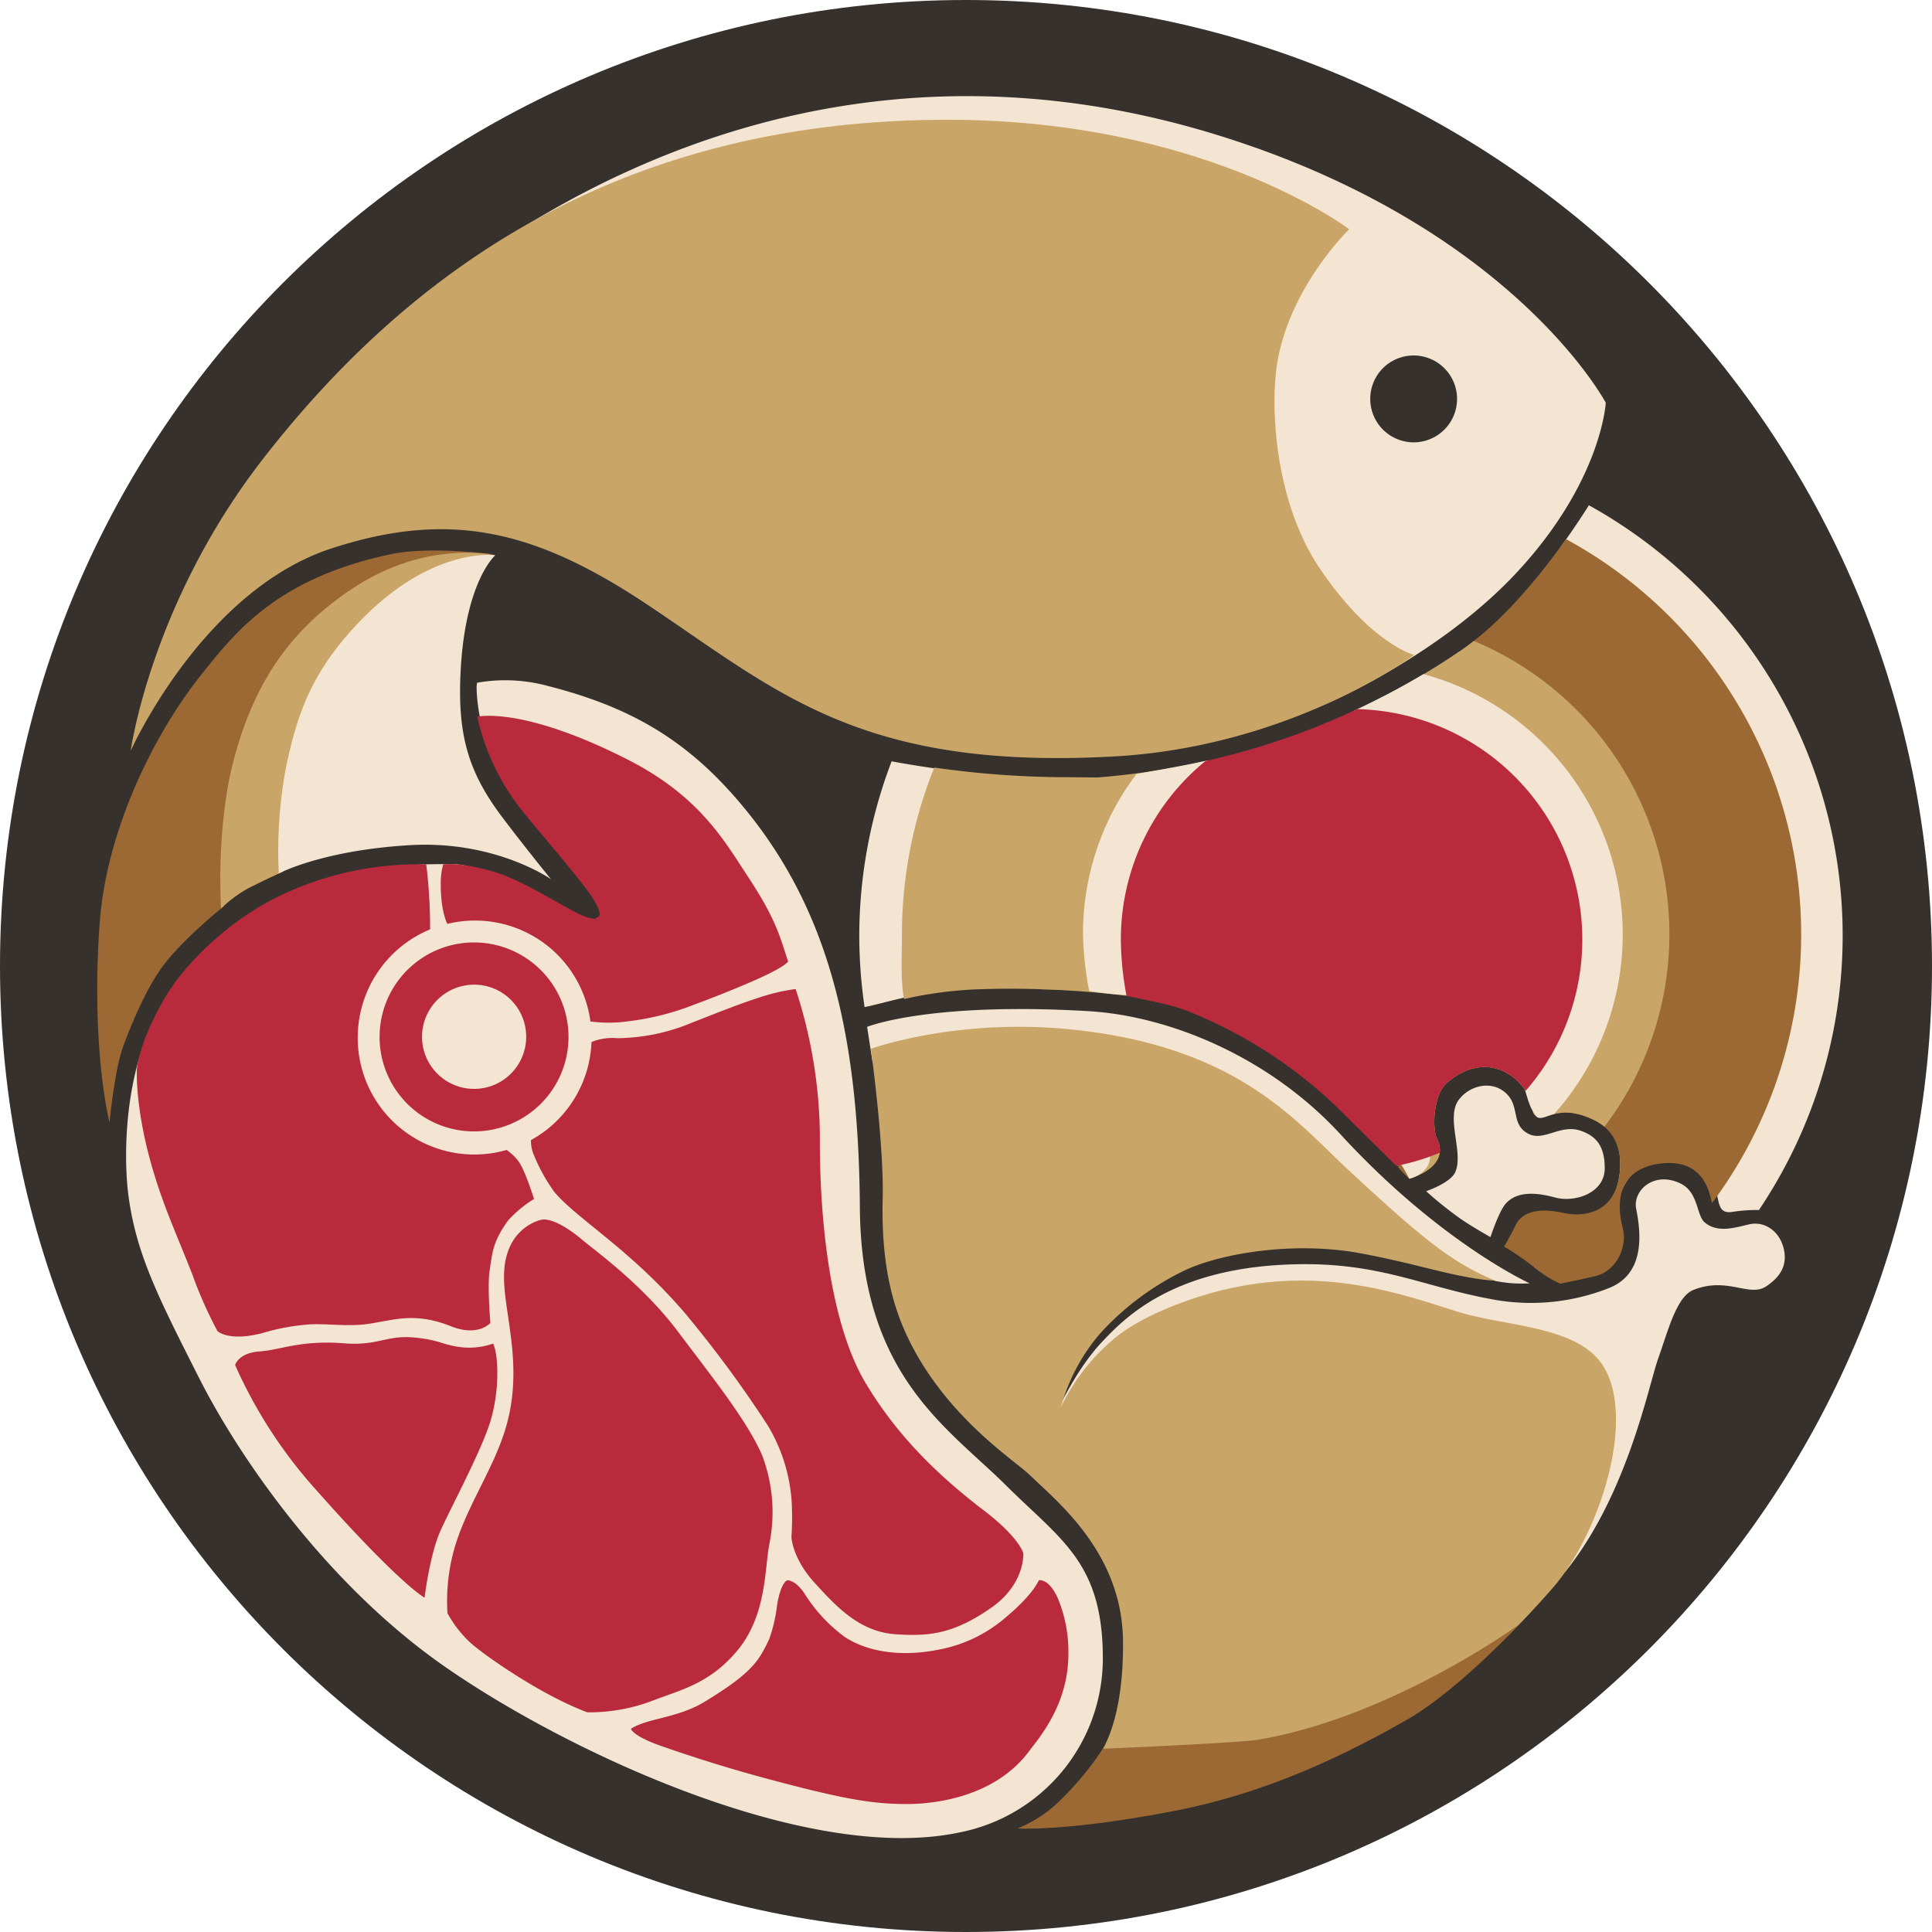 <svg width="50" height="50" fill="none" xmlns="http://www.w3.org/2000/svg"><g fill-rule="evenodd" clip-rule="evenodd"><path d="M50 25c0 13.807-11.193 25-25 25S0 38.807 0 25C0 11.195 11.193 0 25 0s25 11.193 25 25z" fill="#36312C"/><path d="M45.521 31.315a4.03 4.03 0 00-.715.053c-.303.029-.309-.176-.379-.489-.187-.829-.89-.957-1.365-.922-.77.056-1.357.921-1.213 1.819.084.526-.028.83-.565.957-.476.113-.905.192-.905.192s-.264.195-.601-.077a2.82 2.82 0 01-.558-.59s.13-.053.292-.392c.267-.553.753-.075.998-.027.485.096 1.277-.438 1.406-1.455.05-.397.015-1.228-.677-1.552-.927-.434-1.18.2-1.5.034-.163-.084.176-.6-.374-1.086-.473-.418-1.588-.443-2.211.093-.36.31-.385 1.34-.26 1.593.37.753-.57.746-.57.746s-.315-.528-1.471-1.67c-1.034-1.02-2.38-2.09-3.97-2.645-.708-.247-1.593-.344-2.648-.44-.817-.076-1.91.123-3.11.136-1.157.013-2.216.365-2.75.471a12.814 12.814 0 01-.137-1.854c.003-1.54.286-3.068.837-4.507.317.059.667.117 1.045.172.994.143 2.259.731 3.527.731 3.644 0 7.502-1.23 10.441-3.233 1.05-.715 1.726-2.413 2.378-3.324.282-.393.506-.737.654-.973a12.735 12.735 0 016.213 8.152 12.72 12.72 0 01-1.812 10.087zM32.487 3.82C17.67-1.44 7.954 10.576 7.954 10.576s14.579 2.7 15.995 3.503c1.417.804 10.32 4.155 10.32 4.155s2.964-1.231 5.013-3.449c2.173-2.351 2.275-4.362 2.275-4.362s-2.197-4.165-9.07-6.604zm4.096 7.628a1.125 1.125 0 01-.795-1.917 1.124 1.124 0 11.795 1.917zm-24.23 6.22a4.206 4.206 0 011.803.078c2.017.514 3.485 1.297 4.881 2.9 2.326 2.67 3.184 5.906 3.216 10.595.03 4.365 2.264 5.69 3.8 7.217 1.418 1.41 2.5 1.99 2.488 4.498a4.586 4.586 0 01-3.675 4.46c-3.943.862-10.241-2.1-13.406-4.32-3.03-2.125-5.27-5.383-6.304-7.427-1.072-2.118-1.638-3.23-1.835-4.753-.115-.89-.114-2.775.548-4.261.987-2.212 4.198-3.915 5.733-4.16a12.912 12.912 0 012.169-.127c.929.014 2.136 1.188 2.882 1.388.81.217.893.615 1.237.22.603-.692-1.394-2.191-2.07-3.233-.483-.745-.976-.86-1.13-1.264a5.12 5.12 0 01-.337-1.37c-.04-.423 0-.441 0-.441z" fill="#F4E4D2"/><path d="M45.712 33.289c-.44.296-1.005-.259-1.888.095-.44.177-.658 1.072-.906 1.761-.25.69-.792 3.535-2.416 5.541l-2.657-1.425-10.493-2.708s.476-1.1 1.19-1.848c.547-.573 1.731-1.816 4.632-1.972 2.489-.134 3.599.58 5.59.919.97.154 1.964.044 2.877-.318 1.009-.396.792-1.583.702-2.055-.089-.472.467-.982 1.149-.65.472.229.406.831.632 1.013.332.27.76.134 1.142.044.383-.09.785.157.898.635.096.419-.082.719-.452.968zm-5.455-2.295c-.32-.084-.96-.238-1.302.172-.169.202-.382.85-.382.85s-.479-.268-.794-.488a9.915 9.915 0 01-.871-.7s.63-.21.756-.497c.22-.507-.259-1.416.095-1.876.294-.381.88-.509 1.245-.134.325.335.105.775.536 1.014.418.232.852-.277 1.41-.057.369.145.58.388.58.957 0 .642-.766.89-1.273.759zm-.67 2.218a3.373 3.373 0 01-.986-.083c-.728-.171-2.02-.578-2.02-.578s-4.154-2.919-5.608-3.34c-1.455-.42-5.992-2.067-6.853-1.895a9.336 9.336 0 01-1.537.181l-.142-.922s1.594-.65 5.732-.406c2.034.12 4.637 1.14 6.526 3.195 2.568 2.794 4.888 3.848 4.888 3.848z" fill="#F4E4D2"/><path d="M34.916 5.934s-1.588 1.531-1.876 3.56c-.158 1.116-.038 3.502 1.11 5.207 1.328 1.972 2.45 2.249 2.45 2.249s-3.16 2.372-7.776 2.627c-6.572.364-8.725-1.699-12.055-3.919-2.871-1.914-5.084-2.48-8.189-1.465-3.348 1.093-5.197 5.239-5.197 5.237-.002.004.52-3.83 3.446-7.583C10.496 7.144 15.89 3.1 24.522 3.1c6.68 0 10.394 2.833 10.394 2.833zm-6.521 39.548s.694-.742.668-3.023c-.026-2.258-1.671-3.571-2.424-4.296-.366-.352-2-1.398-2.998-3.257-.426-.794-.848-1.917-.797-3.883.036-1.403-.306-3.88-.306-3.88s2.223-.81 5.219-.497c4.288.446 5.787 2.38 7.147 3.64 1.79 1.657 2.629 2.383 3.79 2.855 0 0-.352.01-1.31-.213-.546-.127-1.27-.325-2.182-.494-1.774-.328-3.699.026-4.586.465a7.116 7.116 0 00-2.137 1.603 4.864 4.864 0 00-1.018 1.907 5.26 5.26 0 011.275-1.68c.541-.49 1.333-.832 1.943-1.052 3.127-1.126 5.534-.199 7.07.277 1.24.383 3.086.356 3.74 1.396.867 1.378-.101 4.368-1.302 5.743-2.246 2.57-4.033 3.764-7.72 4.313-2.586.384-4.072.076-4.072.076z" fill="#C9A567"/><path d="M44.279 31.026c-.187-.828-.743-.957-1.218-.922-.77.056-1.355.526-1.066 1.672.13.517-.175 1.124-.712 1.251-.476.113-.905.193-.905.193a2.443 2.443 0 01-.6-.371 9.236 9.236 0 00-.853-.59c.107-.175.205-.355.292-.54.267-.553 1.047-.369 1.291-.32.486.095 1.278.002 1.407-1.015.05-.396.015-1.08-.677-1.405-.927-.434-1.18.053-1.5-.112-.163-.085.029-.454-.52-.94-.474-.418-1.148-.443-1.77.094-.361.31-.386 1.192-.261 1.445.37.753-.717 1.04-.717 1.04l-.2-.198c-.288-.287-.327-1.272-1.124-2.06-1.034-1.02-2.38-2.09-3.97-2.645-.51-.178-.6-.404-1.177-.44-.998-.064-1.138-.721-2.794-.589-.587.047-1.488.648-2.059.735-.08-.553.147-.6.147-1.176 0-1.526.2-1.162.736-2.498.984.14 1.988-.735 3.235-.735 3.643 0 5.603-2.064 8.543-4.066 1.08-.735 2.068-1.96 2.721-2.882a11.65 11.65 0 015.814 7.728 11.635 11.635 0 01-2.032 9.452.849.849 0 01-.031-.106z" fill="#9C6934"/><path d="M35.59 28.983c-.257-.253-.398-.695-.736-1.028-1.034-1.021-2.381-1.5-3.97-2.058-.524-.184-1.229-.059-1.913-.147a24.67 24.67 0 00-3.676-.147c-.64.026-1.275.11-1.899.252-.093-.51-.054-1.099-.054-1.674.001-1.479.285-2.944.837-4.317 1.124.163 2.259.246 3.395.25 3.643 0 5.517.584 8.456-1.418.827-.563-.855 1.308-1.397 1.803 3.51 1.904.809.132.809 4.517 0 1.719.125 2.67.147 3.967z" fill="#C9A567"/><path d="M26.336 47.32s1.232.086 3.985-.44c2.065-.394 3.983-1.168 6.101-2.38 1.297-.742 2.891-2.458 2.891-2.458s-3.287 2.394-6.745 2.98c-.501.086-4.026.236-4.026.236-.317.48-.685.925-1.096 1.327a3.397 3.397 0 01-1.11.735z" fill="#9C6934"/><path d="M41.403 29.072l-.017-.011a1.334 1.334 0 00-.147-.082c-.926-.434-1.18.053-1.499-.112-.163-.085.028-.454-.521-.94-.473-.418-1.147-.443-1.77.094-.36.31-.386 1.192-.261 1.445.37.753-.717 1.04-.717 1.04s-.02-.969-1.176-2.11c-1.034-1.021-2.675-1.797-4.265-2.352a14.431 14.431 0 00-.441-.147c-.025-.007-.122-.14-.147-.147-.118-.034-.17.03-.294 0-.007-.002 0 .007 0 0-.004-.578.136.158 0 .147-.017-.001-.425-.29-.441-.294-.142-.028-.43.158-.589.147-.142-.01.004 0 0 0a17.514 17.514 0 00-2.206-.147 7.402 7.402 0 01-.158-1.422c0-1.488.202-2.812.894-4.016a19.631 19.631 0 003.534-.465c.693-.152.06.695.73.465.48-.165 3.118-.814 3.971-1.322.457-.273-.744-.489-.501-.607.845-.409 1.658-.88 2.434-1.408a5.44 5.44 0 00.326-.24 8.23 8.23 0 014.78 5.457 8.221 8.221 0 01-1.4 7.116 1.183 1.183 0 00-.119-.09z" fill="#C9A567"/><path d="M39.74 28.867c-.112-.188-.137-.156-.33-.864-.144-.527-1.733-.876-2.35-.342-.36.31-.273 1.657-.148 1.91.37.753-.441.935-.441.935s-.462-.969-1.618-2.11a10.743 10.743 0 00-3.97-2.499c-.515-.18-1.056-.074-1.765-.147a9.258 9.258 0 01-.93-.103 8.669 8.669 0 01-.16-1.466 6.85 6.85 0 011.383-4.15c.608-.11 1.188-.208 1.761-.334.283-.061.02.25.299.174.919-.247 2.708-.725 3.676-1.175.133-.062-.21-.255-.092-.31a19.31 19.31 0 001.783-.94 6.985 6.985 0 014.869 4.75 6.975 6.975 0 01-1.487 6.636c-.195.047-.394.18-.48.035z" fill="#F4E4D2"/><path d="M39.219 27.927c-.473-.418-1.147-.442-1.77.094-.36.31-.386 1.192-.26 1.445.06.113.084.241.07.368-.362.15-.738.263-1.123.339l-1.539-1.524a11.954 11.954 0 00-3.75-2.437c-.45-.192-.882-.269-1.692-.438a8.017 8.017 0 01-.147-1.459 5.956 5.956 0 012.19-4.62 18.906 18.906 0 003.924-1.343 5.97 5.97 0 015.32 3.555 5.963 5.963 0 01-.957 6.323 1.469 1.469 0 00-.266-.303zM26.626 45.33c-.842 1.12-2.297 1.358-3.158 1.358-.833 0-1.549-.105-3.417-.602a38.477 38.477 0 01-2.967-.91c-.703-.25-.756-.43-.756-.43s.105-.105.584-.23c.453-.117.897-.215 1.33-.478 1.225-.747 1.397-1.053 1.665-1.618.102-.287.17-.584.205-.886.102-.607.265-.636.265-.636s.216-.02.469.383c.27.42.613.786 1.014 1.082.747.488 1.721.472 2.403.335a3.668 3.668 0 001.78-.853c.707-.593.841-.947.841-.947s.257-.068.498.478c.185.453.276.938.268 1.426 0 1.312-.757 2.172-1.024 2.527zm-.957-3.734c-1.034.733-1.702.746-2.479.699-.938-.058-1.54-.708-2.115-1.34-.574-.632-.593-1.177-.593-1.177.02-.294.022-.588.008-.882a4.374 4.374 0 00-.611-1.99 29.94 29.94 0 00-2.178-2.952c-1.398-1.623-2.745-2.391-3.35-3.1a4.529 4.529 0 01-.53-.952.906.906 0 01-.079-.397 3.026 3.026 0 001.566-2.538c.215-.086.448-.12.679-.099a5.101 5.101 0 001.924-.403c.793-.31 1.229-.485 1.78-.663.293-.096.594-.165.9-.206.419 1.272.631 2.602.628 3.94-.004.919.048 4.38 1.197 6.281.655 1.085 1.556 2.137 3.044 3.271.928.709 1.023 1.11 1.023 1.11s.055.783-.814 1.399zm-6.195-16.2a29.76 29.76 0 01-1.5.6 6.825 6.825 0 01-1.704.433c-.328.048-.66.05-.99.006a3.009 3.009 0 00-2.449-2.563 3.014 3.014 0 00-1.254.038c-.037-.073-.172-.385-.17-1.029a1.786 1.786 0 01.063-.511s.437-.064 1.302.188c.566.165 1.258.574 1.942.954.719.4.731.228.731.228s.328.027-.396-.895c-.639-.814-1.489-1.766-1.752-2.152a5.95 5.95 0 01-.945-2.144s1.156-.285 3.9 1.113c1.851.944 2.488 2.09 3.09 3.003.747 1.13.84 1.57 1.054 2.22 0 0-.079.145-.922.51zm-9.65 1.437a2.443 2.443 0 012.923-2.395 2.445 2.445 0 11-2.924 2.395zm3.794 0a1.347 1.347 0 00-2.303-.952 1.348 1.348 0 102.303.952zm-4.36.018a3.017 3.017 0 003.852 2.91c.119.08.223.178.308.293.172.23.402.976.402.976a3.08 3.08 0 00-.67.555c-.402.555-.406.83-.479 1.302-.062.401.02 1.35.02 1.35s-.313.37-1.025.085c-.929-.373-1.479-.157-2.135-.06-.528.078-1.1-.016-1.533.014-.404.03-.805.104-1.194.22-.89.238-1.177-.049-1.177-.049a10.857 10.857 0 01-.642-1.445c-.42-1.076-.755-1.771-1.062-2.843-.43-1.502-.382-2.479-.382-2.479s.042-.694.744-1.887c.443-.755 1.56-1.96 3.04-2.65a8.289 8.289 0 013.704-.773s.05.304.082.917c.02.351.02.654.02.765a3.03 3.03 0 00-1.873 2.8zm-2.54 8.124c.555-.038 1.055-.3 2.206-.209.84.067 1.086-.214 1.775-.153.69.062.736.191 1.216.25.285.036.574.005.845-.091 0 0 .114.182.11.788a4.377 4.377 0 01-.177 1.22c-.23.754-1.018 2.226-1.287 2.82-.284.624-.418 1.748-.418 1.748s-.623-.326-2.795-2.776a12.274 12.274 0 01-2.108-3.244s.078-.314.633-.353zm6.384 1.932c.46-1.618-.088-2.963-.057-3.944.038-1.216.96-1.394.96-1.394s.307-.117 1.06.514c.363.305 1.568 1.168 2.469 2.364.933 1.238 1.809 2.335 2.19 3.216.273.72.34 1.5.195 2.255-.138.654-.06 1.884-.855 2.82-.727.859-1.483 1.002-2.245 1.302-.52.188-1.069.28-1.621.275a8.102 8.102 0 01-.843-.382c-.836-.425-1.914-1.158-2.24-1.474a3.125 3.125 0 01-.535-.709 5.028 5.028 0 01.105-1.378c.26-1.226 1.083-2.288 1.417-3.465z" fill="#B92A3D"/><path d="M2.835 29.049s.125-1.369.364-2c.211-.559.586-1.49 1.053-2.097.545-.708 1.553-1.508 1.553-1.508s.38-2.76.648-3.36c.268-.6 1.598-3.752 2.249-4.16.65-.409 2.307-1.226 2.792-1.315.485-.09 1.225-.27 1.225-.27s-1.598-.206-2.59 0c-2.948.615-4.046 2.031-4.876 3.065-1.415 1.762-2.514 4.275-2.672 6.467-.238 3.286.254 5.178.254 5.178z" fill="#9C6934"/><path d="M5.72 23.512c.212-.205.45-.382.708-.526.447-.226.905-.434.905-.434s.602-4.184.994-4.73c.392-.547 1.578-2.062 2.172-2.489.69-.496 2.32-.964 2.32-.964s-1.755-.417-3.67.844c-1.525 1.004-2.54 2.322-3.1 4.45-.466 1.764-.329 3.85-.329 3.85z" fill="#C9A567"/><path d="M12.818 14.37s-.8.685-.902 3.107c-.068 1.58.22 2.527 1.08 3.669.621.823 1.264 1.608 1.264 1.608s-1.442-1.018-3.675-.88c-2.265.138-3.37.732-3.37.732a11.84 11.84 0 01.186-2.749c.28-1.3.61-2.43 1.92-3.787 1.877-1.94 3.497-1.7 3.497-1.7z" fill="#F4E4D2"/></g></svg>